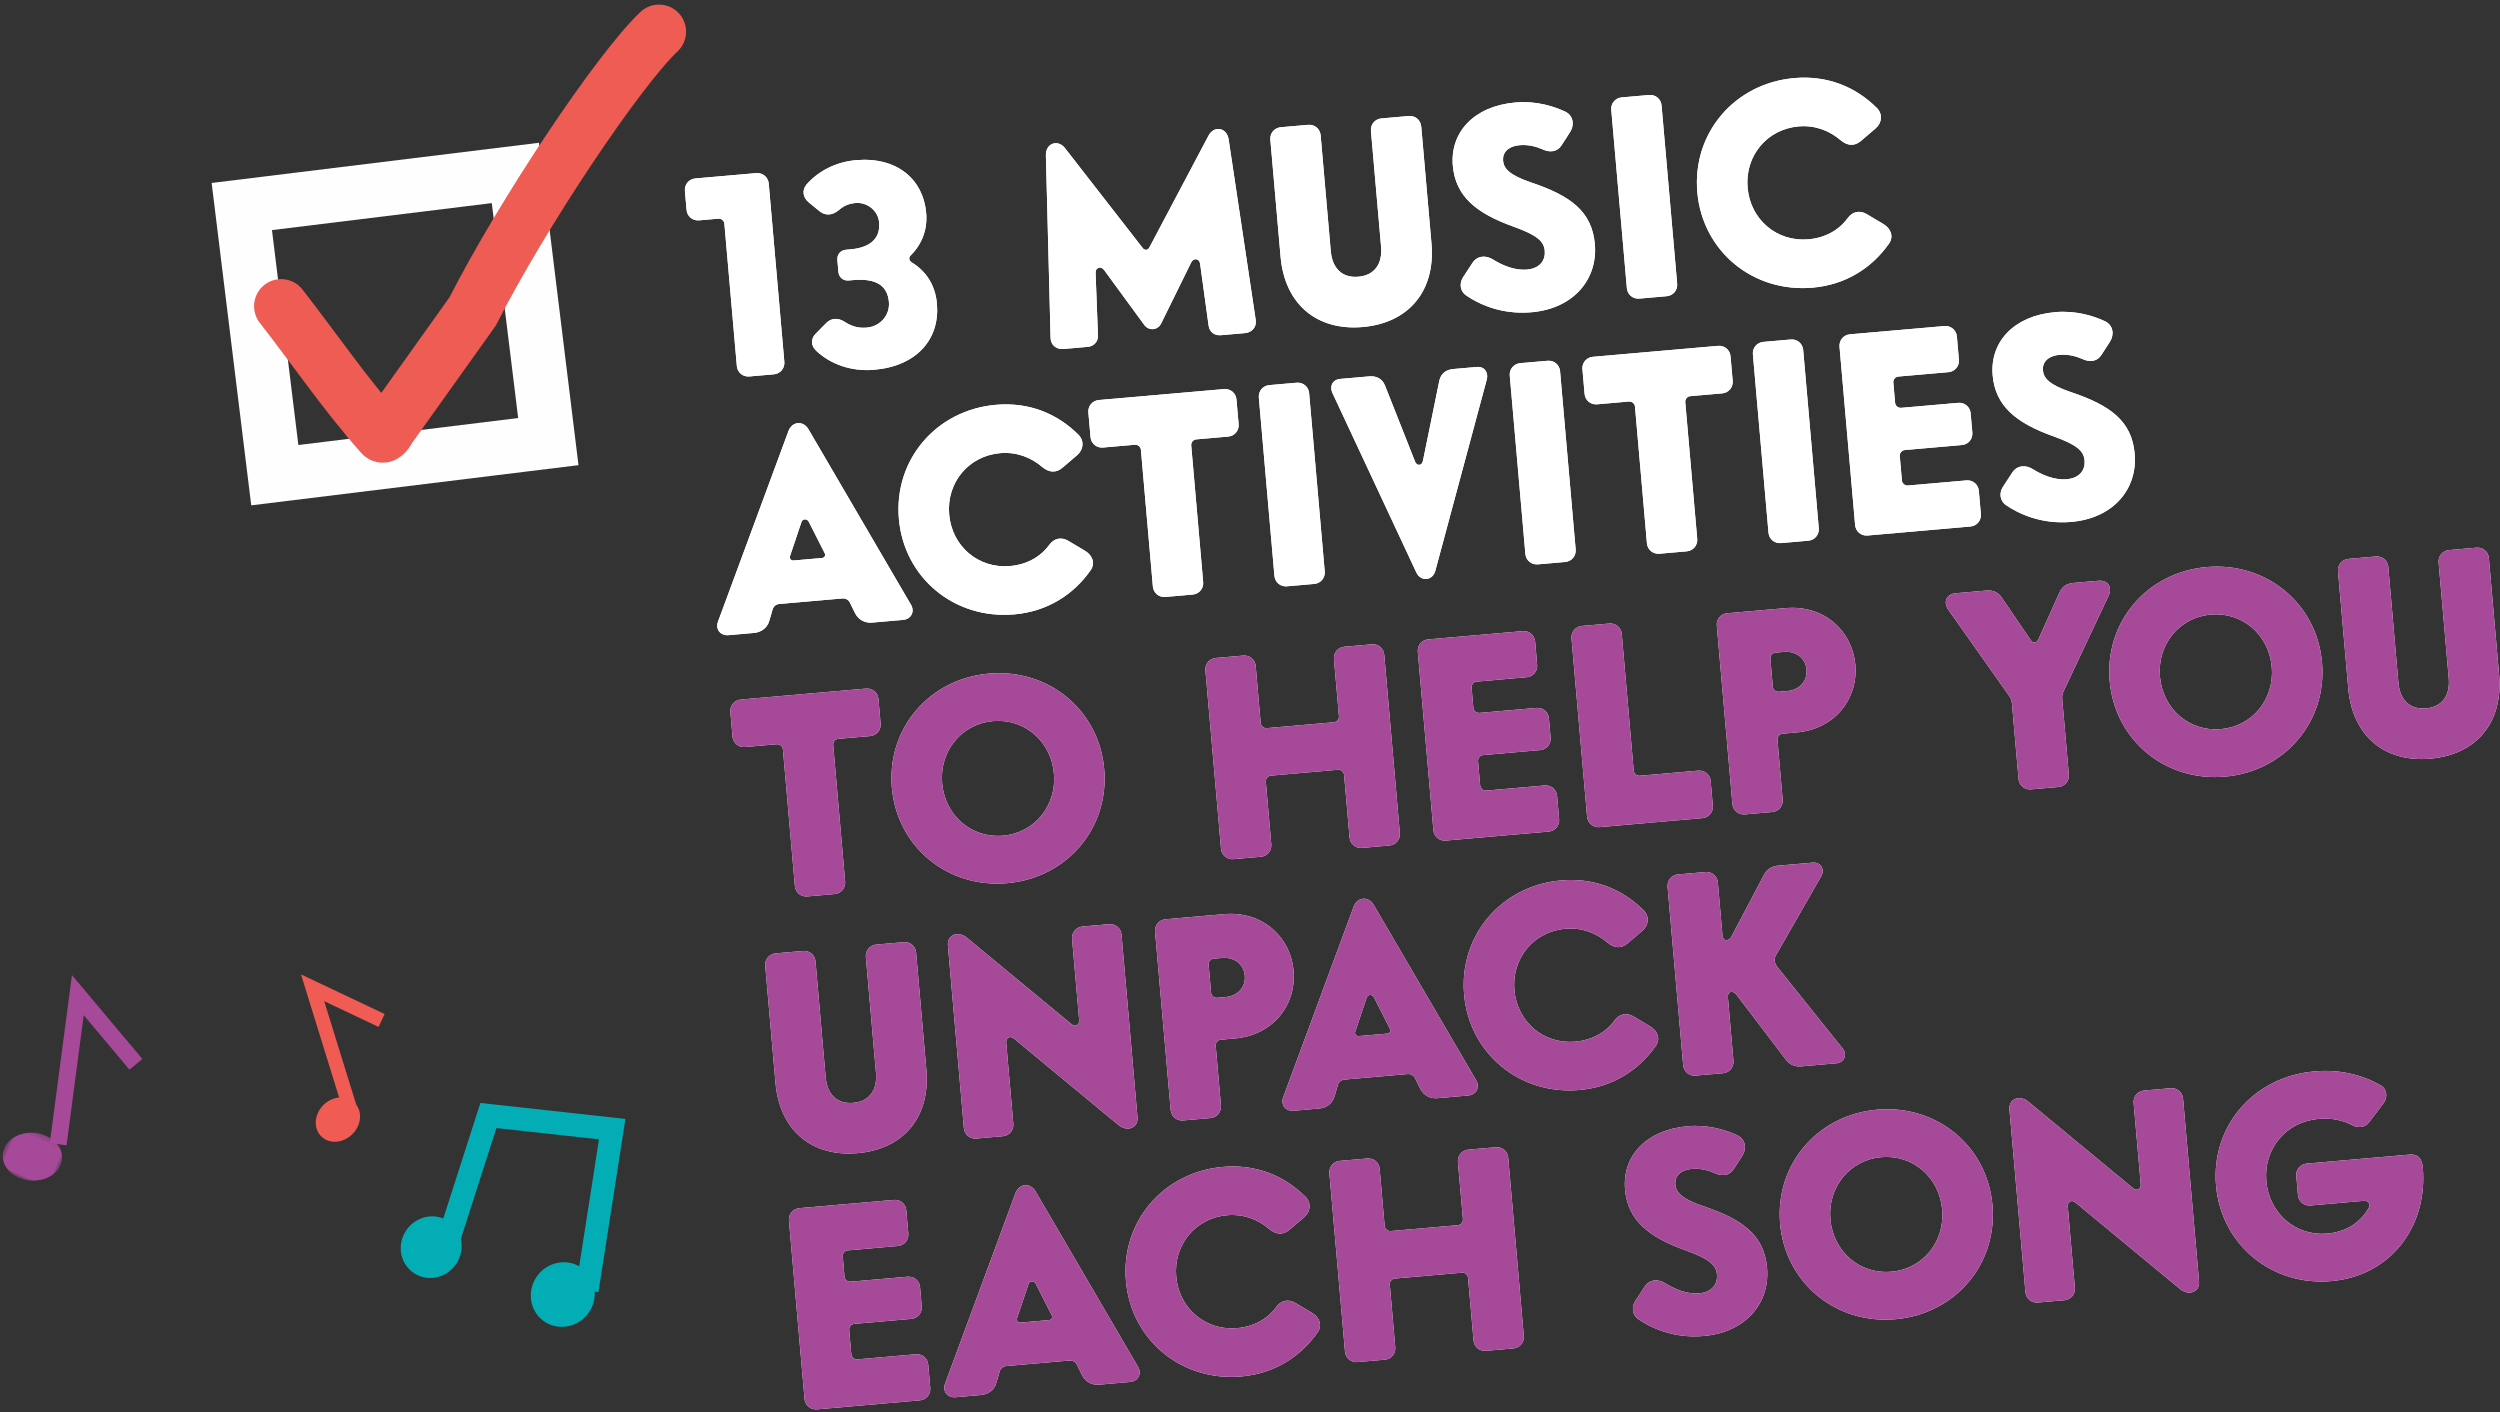 <svg xmlns="http://www.w3.org/2000/svg" xmlns:xlink="http://www.w3.org/1999/xlink" width="508" height="287" viewBox="0 0 508 287">
  <rect x="0" y="0" width="508" height="287" fill="#333333" stroke="none"/>
  <defs>
    <path id="feature-activity-a" d="M155.229,119.792 C153.918,119.792 152.892,118.766 152.892,117.455 L152.892,88.442 C152.892,87.815 152.379,87.302 151.752,87.302 L147.819,87.302 C146.508,87.302 145.482,86.276 145.482,84.965 L145.482,81.089 C145.482,79.778 146.508,78.752 147.819,78.752 L160.245,78.752 C161.556,78.752 162.582,79.778 162.582,81.089 L162.582,117.455 C162.582,118.766 161.556,119.792 160.245,119.792 L155.229,119.792 Z M169.251,115.802 C168.225,114.662 168.282,113.237 169.479,112.268 L171.759,110.33 C172.899,109.361 174.324,109.475 175.521,110.444 C176.946,111.527 178.257,111.983 179.853,111.983 C182.703,111.983 184.812,109.817 184.812,107.195 C184.812,104.003 182.874,102.122 177.972,102.122 L177.06,102.122 C175.92,102.122 175.122,101.324 175.122,100.184 L175.122,97.79 C175.122,96.65 175.92,95.852 177.06,95.852 L177.972,95.852 C182.532,95.852 184.242,93.743 184.242,90.893 C184.242,88.613 182.304,86.561 179.796,86.561 C178.542,86.561 177.459,86.846 176.205,87.758 C174.951,88.613 173.526,88.67 172.443,87.644 L170.334,85.592 C169.251,84.509 169.137,83.027 170.22,81.944 C172.728,79.55 176.376,77.897 180.651,77.897 C189.087,77.897 193.932,83.027 193.932,89.81 C193.932,93.173 192.564,96.023 190.056,98.132 C189.543,98.531 189.6,99.158 190.113,99.557 C192.963,101.666 194.502,104.687 194.502,108.392 C194.502,115.517 189.429,120.647 180.651,120.647 C175.806,120.647 171.816,118.652 169.251,115.802 Z M219.297,119.792 C217.872,119.792 216.789,118.766 216.903,117.284 L219.183,80.291 C219.354,77.783 221.919,77.213 223.173,79.151 L237.138,100.754 C237.48,101.324 238.164,101.324 238.506,100.754 L252.471,79.151 C253.725,77.213 256.29,77.783 256.461,80.291 L258.741,117.284 C258.855,118.766 257.772,119.792 256.347,119.792 L251.388,119.792 C250.134,119.792 249.165,118.937 249.108,117.626 L248.481,104.972 C248.424,103.775 247.227,103.661 246.714,104.516 L239.532,116.372 C238.734,117.683 236.91,117.683 236.112,116.372 L228.93,104.516 C228.417,103.661 227.22,103.775 227.163,104.972 L226.536,117.626 C226.479,118.937 225.51,119.792 224.256,119.792 L219.297,119.792 Z M280.287,120.647 C270.882,120.647 264.897,114.605 264.897,104.972 L264.897,81.089 C264.897,79.778 265.923,78.752 267.234,78.752 L272.82,78.752 C274.131,78.752 275.157,79.778 275.157,81.089 L275.157,104.687 C275.157,108.164 276.924,110.387 280.287,110.387 C283.65,110.387 285.417,108.164 285.417,104.687 L285.417,81.089 C285.417,79.778 286.443,78.752 287.754,78.752 L293.34,78.752 C294.651,78.752 295.677,79.778 295.677,81.089 L295.677,104.972 C295.677,114.605 289.692,120.647 280.287,120.647 Z M314.715,120.647 C308.388,120.647 303.999,117.911 301.776,116.087 C300.579,115.118 300.579,113.465 301.491,112.325 L303.6,109.646 C304.683,108.221 306.45,108.221 307.875,109.304 C309.528,110.558 311.979,111.926 314.544,111.926 C317.223,111.926 318.477,110.33 318.477,108.449 C318.477,106.511 317.223,105.143 312.663,103.034 C305.196,99.614 301.377,95.795 301.377,89.582 C301.377,82.856 306.621,77.897 315.171,77.897 C319.446,77.897 322.923,79.379 325.089,80.633 C326.628,81.545 326.799,83.426 325.716,84.851 L323.721,87.416 C322.752,88.67 321.213,88.67 319.845,87.872 C318.705,87.245 317.109,86.618 315.285,86.618 C312.834,86.618 311.637,87.872 311.637,89.468 C311.637,91.064 312.663,92.489 316.938,94.37 C324.633,97.733 328.737,101.267 328.737,107.993 C328.737,115.004 323.436,120.647 314.715,120.647 Z M336.774,119.792 C335.463,119.792 334.437,118.766 334.437,117.455 L334.437,81.089 C334.437,79.778 335.463,78.752 336.774,78.752 L342.36,78.752 C343.671,78.752 344.697,79.778 344.697,81.089 L344.697,117.455 C344.697,118.766 343.671,119.792 342.36,119.792 L336.774,119.792 Z M372.057,120.647 C359.859,120.647 350.397,111.299 350.397,99.272 C350.397,87.245 359.859,77.897 372.057,77.897 C378.783,77.897 384.312,80.747 388.245,85.421 C389.328,86.732 389.043,88.499 387.618,89.525 L384.426,91.805 C383.001,92.831 381.576,92.546 380.322,91.292 C378.27,89.183 375.42,87.758 372.057,87.758 C365.616,87.758 360.657,92.774 360.657,99.272 C360.657,105.77 365.616,110.786 372.057,110.786 C375.477,110.786 378.384,109.475 380.379,107.195 C381.462,105.941 382.944,105.77 384.255,106.682 L387.504,109.019 C388.986,110.102 389.385,111.755 388.302,113.066 C384.369,117.74 378.783,120.647 372.057,120.647 Z M146.451,171.792 C144.798,171.792 143.829,170.367 144.57,168.828 L162.183,131.55 C163.095,129.612 165.375,129.612 166.287,131.55 L183.9,168.828 C184.641,170.367 183.672,171.792 182.019,171.792 L175.749,171.792 C174.267,171.792 173.013,170.994 172.443,169.569 L171.588,167.346 C171.36,166.776 170.79,166.377 170.163,166.377 L157.281,166.377 C156.654,166.377 156.084,166.719 155.856,167.289 L154.944,169.626 C154.431,170.994 153.12,171.792 151.638,171.792 L146.451,171.792 Z M160.302,156.858 C160.074,157.314 160.416,157.827 160.929,157.827 L166.743,157.827 C167.256,157.827 167.541,157.371 167.37,156.915 L164.691,150.246 C164.406,149.562 163.494,149.505 163.209,150.189 L160.302,156.858 Z M204.648,172.647 C192.45,172.647 182.988,163.299 182.988,151.272 C182.988,139.245 192.45,129.897 204.648,129.897 C211.374,129.897 216.903,132.747 220.836,137.421 C221.919,138.732 221.634,140.499 220.209,141.525 L217.017,143.805 C215.592,144.831 214.167,144.546 212.913,143.292 C210.861,141.183 208.011,139.758 204.648,139.758 C198.207,139.758 193.248,144.774 193.248,151.272 C193.248,157.77 198.207,162.786 204.648,162.786 C208.068,162.786 210.975,161.475 212.97,159.195 C214.053,157.941 215.535,157.77 216.846,158.682 L220.095,161.019 C221.577,162.102 221.976,163.755 220.893,165.066 C216.96,169.74 211.374,172.647 204.648,172.647 Z M225.567,140.442 C224.256,140.442 223.23,139.416 223.23,138.105 L223.23,133.089 C223.23,131.778 224.256,130.752 225.567,130.752 L251.103,130.752 C252.414,130.752 253.44,131.778 253.44,133.089 L253.44,138.105 C253.44,139.416 252.414,140.442 251.103,140.442 L244.605,140.442 C243.978,140.442 243.465,140.955 243.465,141.582 L243.465,169.455 C243.465,170.766 242.439,171.792 241.128,171.792 L235.542,171.792 C234.231,171.792 233.205,170.766 233.205,169.455 L233.205,141.582 C233.205,140.955 232.692,140.442 232.065,140.442 L225.567,140.442 Z M260.337,171.792 C259.026,171.792 258,170.766 258,169.455 L258,133.089 C258,131.778 259.026,130.752 260.337,130.752 L265.923,130.752 C267.234,130.752 268.26,131.778 268.26,133.089 L268.26,169.455 C268.26,170.766 267.234,171.792 265.923,171.792 L260.337,171.792 Z M286.785,171.279 L272.991,133.488 C272.478,132.12 273.162,130.752 274.815,130.752 L280.743,130.752 C282.282,130.752 283.365,131.55 283.764,132.918 L288.495,148.821 C288.78,149.79 289.806,149.79 290.091,148.821 L294.822,132.918 C295.221,131.55 296.304,130.752 297.843,130.752 L302.631,130.752 C304.284,130.752 304.968,132.12 304.455,133.488 L290.661,171.279 C289.92,173.274 287.526,173.274 286.785,171.279 Z M311.523,171.792 C310.212,171.792 309.186,170.766 309.186,169.455 L309.186,133.089 C309.186,131.778 310.212,130.752 311.523,130.752 L317.109,130.752 C318.42,130.752 319.446,131.778 319.446,133.089 L319.446,169.455 C319.446,170.766 318.42,171.792 317.109,171.792 L311.523,171.792 Z M326.343,140.442 C325.032,140.442 324.006,139.416 324.006,138.105 L324.006,133.089 C324.006,131.778 325.032,130.752 326.343,130.752 L351.879,130.752 C353.19,130.752 354.216,131.778 354.216,133.089 L354.216,138.105 C354.216,139.416 353.19,140.442 351.879,140.442 L345.381,140.442 C344.754,140.442 344.241,140.955 344.241,141.582 L344.241,169.455 C344.241,170.766 343.215,171.792 341.904,171.792 L336.318,171.792 C335.007,171.792 333.981,170.766 333.981,169.455 L333.981,141.582 C333.981,140.955 333.468,140.442 332.841,140.442 L326.343,140.442 Z M361.113,171.792 C359.802,171.792 358.776,170.766 358.776,169.455 L358.776,133.089 C358.776,131.778 359.802,130.752 361.113,130.752 L366.699,130.752 C368.01,130.752 369.036,131.778 369.036,133.089 L369.036,169.455 C369.036,170.766 368.01,171.792 366.699,171.792 L361.113,171.792 Z M378.783,171.792 C377.472,171.792 376.446,170.766 376.446,169.455 L376.446,133.089 C376.446,131.778 377.472,130.752 378.783,130.752 L398.049,130.752 C399.36,130.752 400.386,131.778 400.386,133.089 L400.386,137.82 C400.386,139.131 399.36,140.157 398.049,140.157 L387.846,140.157 C387.219,140.157 386.706,140.67 386.706,141.297 L386.706,145.401 C386.706,146.028 387.219,146.541 387.846,146.541 L399.474,146.541 C400.785,146.541 401.811,147.567 401.811,148.878 L401.811,152.811 C401.811,154.122 400.785,155.148 399.474,155.148 L387.846,155.148 C387.219,155.148 386.706,155.661 386.706,156.288 L386.706,161.247 C386.706,161.874 387.219,162.387 387.846,162.387 L399.759,162.387 C401.07,162.387 402.096,163.413 402.096,164.724 L402.096,169.455 C402.096,170.766 401.07,171.792 399.759,171.792 L378.783,171.792 Z M420.279,172.647 C413.952,172.647 409.563,169.911 407.34,168.087 C406.143,167.118 406.143,165.465 407.055,164.325 L409.164,161.646 C410.247,160.221 412.014,160.221 413.439,161.304 C415.092,162.558 417.543,163.926 420.108,163.926 C422.787,163.926 424.041,162.33 424.041,160.449 C424.041,158.511 422.787,157.143 418.227,155.034 C410.76,151.614 406.941,147.795 406.941,141.582 C406.941,134.856 412.185,129.897 420.735,129.897 C425.01,129.897 428.487,131.379 430.653,132.633 C432.192,133.545 432.363,135.426 431.28,136.851 L429.285,139.416 C428.316,140.67 426.777,140.67 425.409,139.872 C424.269,139.245 422.673,138.618 420.849,138.618 C418.398,138.618 417.201,139.872 417.201,141.468 C417.201,143.064 418.227,144.489 422.502,146.37 C430.197,149.733 434.301,153.267 434.301,159.993 C434.301,167.004 429,172.647 420.279,172.647 Z"/>
    <path id="feature-activity-b" d="M159.179,191.129 C157.868,191.129 156.842,190.103 156.842,188.792 L156.842,183.776 C156.842,182.465 157.868,181.439 159.179,181.439 L184.715,181.439 C186.026,181.439 187.052,182.465 187.052,183.776 L187.052,188.792 C187.052,190.103 186.026,191.129 184.715,191.129 L178.217,191.129 C177.59,191.129 177.077,191.642 177.077,192.269 L177.077,220.142 C177.077,221.453 176.051,222.479 174.74,222.479 L169.154,222.479 C167.843,222.479 166.817,221.453 166.817,220.142 L166.817,192.269 C166.817,191.642 166.304,191.129 165.677,191.129 L159.179,191.129 Z M209.852,223.334 C197.654,223.334 188.192,213.986 188.192,201.959 C188.192,189.932 197.654,180.584 209.852,180.584 C222.05,180.584 231.512,189.932 231.512,201.959 C231.512,213.986 222.05,223.334 209.852,223.334 Z M209.852,213.644 C216.293,213.644 221.252,208.514 221.252,201.959 C221.252,195.404 216.293,190.274 209.852,190.274 C203.411,190.274 198.452,195.404 198.452,201.959 C198.452,208.514 203.411,213.644 209.852,213.644 Z M256.079,222.479 C254.768,222.479 253.742,221.453 253.742,220.142 L253.742,183.776 C253.742,182.465 254.768,181.439 256.079,181.439 L261.665,181.439 C262.976,181.439 264.002,182.465 264.002,183.776 L264.002,195.404 C264.002,196.031 264.515,196.544 265.142,196.544 L278.822,196.544 C279.449,196.544 279.962,196.031 279.962,195.404 L279.962,183.776 C279.962,182.465 280.988,181.439 282.299,181.439 L287.885,181.439 C289.196,181.439 290.222,182.465 290.222,183.776 L290.222,220.142 C290.222,221.453 289.196,222.479 287.885,222.479 L282.299,222.479 C280.988,222.479 279.962,221.453 279.962,220.142 L279.962,207.374 C279.962,206.747 279.449,206.234 278.822,206.234 L265.142,206.234 C264.515,206.234 264.002,206.747 264.002,207.374 L264.002,220.142 C264.002,221.453 262.976,222.479 261.665,222.479 L256.079,222.479 Z M299.399,222.479 C298.088,222.479 297.062,221.453 297.062,220.142 L297.062,183.776 C297.062,182.465 298.088,181.439 299.399,181.439 L318.665,181.439 C319.976,181.439 321.002,182.465 321.002,183.776 L321.002,188.507 C321.002,189.818 319.976,190.844 318.665,190.844 L308.462,190.844 C307.835,190.844 307.322,191.357 307.322,191.984 L307.322,196.088 C307.322,196.715 307.835,197.228 308.462,197.228 L320.09,197.228 C321.401,197.228 322.427,198.254 322.427,199.565 L322.427,203.498 C322.427,204.809 321.401,205.835 320.09,205.835 L308.462,205.835 C307.835,205.835 307.322,206.348 307.322,206.975 L307.322,211.934 C307.322,212.561 307.835,213.074 308.462,213.074 L320.375,213.074 C321.686,213.074 322.712,214.1 322.712,215.411 L322.712,220.142 C322.712,221.453 321.686,222.479 320.375,222.479 L299.399,222.479 Z M330.749,222.479 C329.438,222.479 328.412,221.453 328.412,220.142 L328.412,183.776 C328.412,182.465 329.438,181.439 330.749,181.439 L336.335,181.439 C337.646,181.439 338.672,182.465 338.672,183.776 L338.672,211.649 C338.672,212.276 339.185,212.789 339.812,212.789 L351.725,212.789 C353.036,212.789 354.062,213.815 354.062,215.126 L354.062,220.142 C354.062,221.453 353.036,222.479 351.725,222.479 L330.749,222.479 Z M360.389,222.479 C359.078,222.479 358.052,221.453 358.052,220.142 L358.052,183.776 C358.052,182.465 359.078,181.439 360.389,181.439 L372.302,181.439 C380.282,181.439 385.412,187.367 385.412,194.15 C385.412,200.933 380.282,206.804 372.302,206.804 L369.452,206.804 C368.825,206.804 368.312,207.317 368.312,207.944 L368.312,220.142 C368.312,221.453 367.286,222.479 365.975,222.479 L360.389,222.479 Z M368.312,197.114 C368.312,197.741 368.825,198.254 369.452,198.254 L371.162,198.254 C373.67,198.254 375.437,196.601 375.437,194.264 C375.437,191.927 373.67,190.274 371.162,190.274 L369.452,190.274 C368.825,190.274 368.312,190.787 368.312,191.414 L368.312,197.114 Z M418.757,222.479 C417.446,222.479 416.42,221.453 416.42,220.142 L416.42,204.809 C416.42,204.239 416.306,203.669 416.021,203.213 L405.191,184.631 C404.279,183.035 405.02,181.439 407.015,181.439 L413.228,181.439 C414.71,181.439 415.679,182.066 416.306,183.263 L421.379,192.326 C421.721,192.953 422.519,192.953 422.861,192.326 L427.934,183.263 C428.561,182.066 429.53,181.439 431.012,181.439 L436.085,181.439 C438.08,181.439 438.821,183.035 437.909,184.631 L427.079,203.213 C426.794,203.669 426.68,204.239 426.68,204.809 L426.68,220.142 C426.68,221.453 425.654,222.479 424.343,222.479 L418.757,222.479 Z M458.258,223.334 C446.06,223.334 436.598,213.986 436.598,201.959 C436.598,189.932 446.06,180.584 458.258,180.584 C470.456,180.584 479.918,189.932 479.918,201.959 C479.918,213.986 470.456,223.334 458.258,223.334 Z M458.258,213.644 C464.699,213.644 469.658,208.514 469.658,201.959 C469.658,195.404 464.699,190.274 458.258,190.274 C451.817,190.274 446.858,195.404 446.858,201.959 C446.858,208.514 451.817,213.644 458.258,213.644 Z M500.153,223.334 C490.748,223.334 484.763,217.292 484.763,207.659 L484.763,183.776 C484.763,182.465 485.789,181.439 487.1,181.439 L492.686,181.439 C493.997,181.439 495.023,182.465 495.023,183.776 L495.023,207.374 C495.023,210.851 496.79,213.074 500.153,213.074 C503.516,213.074 505.283,210.851 505.283,207.374 L505.283,183.776 C505.283,182.465 506.309,181.439 507.62,181.439 L513.206,181.439 C514.517,181.439 515.543,182.465 515.543,183.776 L515.543,207.659 C515.543,217.292 509.558,223.334 500.153,223.334 Z M174.797,275.334 C165.392,275.334 159.407,269.292 159.407,259.659 L159.407,235.776 C159.407,234.465 160.433,233.439 161.744,233.439 L167.33,233.439 C168.641,233.439 169.667,234.465 169.667,235.776 L169.667,259.374 C169.667,262.851 171.434,265.074 174.797,265.074 C178.16,265.074 179.927,262.851 179.927,259.374 L179.927,235.776 C179.927,234.465 180.953,233.439 182.264,233.439 L187.85,233.439 C189.161,233.439 190.187,234.465 190.187,235.776 L190.187,259.659 C190.187,269.292 184.202,275.334 174.797,275.334 Z M232.082,272.997 C232.082,275.277 229.688,275.847 228.092,274.251 L208.427,254.871 C207.743,254.187 206.831,254.643 206.831,255.555 L206.831,272.142 C206.831,273.453 205.805,274.479 204.494,274.479 L199.079,274.479 C197.768,274.479 196.742,273.453 196.742,272.142 L196.742,234.921 C196.742,232.641 199.136,232.071 200.732,233.667 L220.397,253.047 C221.081,253.731 221.993,253.275 221.993,252.363 L221.993,235.776 C221.993,234.465 223.019,233.439 224.33,233.439 L229.745,233.439 C231.056,233.439 232.082,234.465 232.082,235.776 L232.082,272.997 Z M241.259,274.479 C239.948,274.479 238.922,273.453 238.922,272.142 L238.922,235.776 C238.922,234.465 239.948,233.439 241.259,233.439 L253.172,233.439 C261.152,233.439 266.282,239.367 266.282,246.15 C266.282,252.933 261.152,258.804 253.172,258.804 L250.322,258.804 C249.695,258.804 249.182,259.317 249.182,259.944 L249.182,272.142 C249.182,273.453 248.156,274.479 246.845,274.479 L241.259,274.479 Z M249.182,249.114 C249.182,249.741 249.695,250.254 250.322,250.254 L252.032,250.254 C254.54,250.254 256.307,248.601 256.307,246.264 C256.307,243.927 254.54,242.274 252.032,242.274 L250.322,242.274 C249.695,242.274 249.182,242.787 249.182,243.414 L249.182,249.114 Z M263.831,274.479 C262.178,274.479 261.209,273.054 261.95,271.515 L279.563,234.237 C280.475,232.299 282.755,232.299 283.667,234.237 L301.28,271.515 C302.021,273.054 301.052,274.479 299.399,274.479 L293.129,274.479 C291.647,274.479 290.393,273.681 289.823,272.256 L288.968,270.033 C288.74,269.463 288.17,269.064 287.543,269.064 L274.661,269.064 C274.034,269.064 273.464,269.406 273.236,269.976 L272.324,272.313 C271.811,273.681 270.5,274.479 269.018,274.479 L263.831,274.479 Z M277.682,259.545 C277.454,260.001 277.796,260.514 278.309,260.514 L284.123,260.514 C284.636,260.514 284.921,260.058 284.75,259.602 L282.071,252.933 C281.786,252.249 280.874,252.192 280.589,252.876 L277.682,259.545 Z M322.028,275.334 C309.83,275.334 300.368,265.986 300.368,253.959 C300.368,241.932 309.83,232.584 322.028,232.584 C328.754,232.584 334.283,235.434 338.216,240.108 C339.299,241.419 339.014,243.186 337.589,244.212 L334.397,246.492 C332.972,247.518 331.547,247.233 330.293,245.979 C328.241,243.87 325.391,242.445 322.028,242.445 C315.587,242.445 310.628,247.461 310.628,253.959 C310.628,260.457 315.587,265.473 322.028,265.473 C325.448,265.473 328.355,264.162 330.35,261.882 C331.433,260.628 332.915,260.457 334.226,261.369 L337.475,263.706 C338.957,264.789 339.356,266.442 338.273,267.753 C334.34,272.427 328.754,275.334 322.028,275.334 Z M345.797,274.479 C344.486,274.479 343.46,273.453 343.46,272.142 L343.46,235.776 C343.46,234.465 344.486,233.439 345.797,233.439 L351.383,233.439 C352.694,233.439 353.72,234.465 353.72,235.776 L353.72,246.492 C353.72,248.031 354.974,247.803 355.487,247.005 L363.239,234.978 C363.866,234.009 364.949,233.439 366.146,233.439 L373.271,233.439 C374.924,233.439 375.665,235.035 374.753,236.346 L364.208,251.508 C363.695,252.192 363.752,253.104 364.208,253.845 L376.064,271.629 C376.919,272.94 376.121,274.479 374.525,274.479 L367.286,274.479 C366.089,274.479 365.006,273.909 364.379,272.883 L355.487,258.804 C354.974,257.949 353.72,257.778 353.72,259.317 L353.72,272.142 C353.72,273.453 352.694,274.479 351.383,274.479 L345.797,274.479 Z M162.029,326.479 C160.718,326.479 159.692,325.453 159.692,324.142 L159.692,287.776 C159.692,286.465 160.718,285.439 162.029,285.439 L181.295,285.439 C182.606,285.439 183.632,286.465 183.632,287.776 L183.632,292.507 C183.632,293.818 182.606,294.844 181.295,294.844 L171.092,294.844 C170.465,294.844 169.952,295.357 169.952,295.984 L169.952,300.088 C169.952,300.715 170.465,301.228 171.092,301.228 L182.72,301.228 C184.031,301.228 185.057,302.254 185.057,303.565 L185.057,307.498 C185.057,308.809 184.031,309.835 182.72,309.835 L171.092,309.835 C170.465,309.835 169.952,310.348 169.952,310.975 L169.952,315.934 C169.952,316.561 170.465,317.074 171.092,317.074 L183.005,317.074 C184.316,317.074 185.342,318.1 185.342,319.411 L185.342,324.142 C185.342,325.453 184.316,326.479 183.005,326.479 L162.029,326.479 Z M190.301,326.479 C188.648,326.479 187.679,325.054 188.42,323.515 L206.033,286.237 C206.945,284.299 209.225,284.299 210.137,286.237 L227.75,323.515 C228.491,325.054 227.522,326.479 225.869,326.479 L219.599,326.479 C218.117,326.479 216.863,325.681 216.293,324.256 L215.438,322.033 C215.21,321.463 214.64,321.064 214.013,321.064 L201.131,321.064 C200.504,321.064 199.934,321.406 199.706,321.976 L198.794,324.313 C198.281,325.681 196.97,326.479 195.488,326.479 L190.301,326.479 Z M204.152,311.545 C203.924,312.001 204.266,312.514 204.779,312.514 L210.593,312.514 C211.106,312.514 211.391,312.058 211.22,311.602 L208.541,304.933 C208.256,304.249 207.344,304.192 207.059,304.876 L204.152,311.545 Z M248.498,327.334 C236.3,327.334 226.838,317.986 226.838,305.959 C226.838,293.932 236.3,284.584 248.498,284.584 C255.224,284.584 260.753,287.434 264.686,292.108 C265.769,293.419 265.484,295.186 264.059,296.212 L260.867,298.492 C259.442,299.518 258.017,299.233 256.763,297.979 C254.711,295.87 251.861,294.445 248.498,294.445 C242.057,294.445 237.098,299.461 237.098,305.959 C237.098,312.457 242.057,317.473 248.498,317.473 C251.918,317.473 254.825,316.162 256.82,313.882 C257.903,312.628 259.385,312.457 260.696,313.369 L263.945,315.706 C265.427,316.789 265.826,318.442 264.743,319.753 C260.81,324.427 255.224,327.334 248.498,327.334 Z M272.267,326.479 C270.956,326.479 269.93,325.453 269.93,324.142 L269.93,287.776 C269.93,286.465 270.956,285.439 272.267,285.439 L277.853,285.439 C279.164,285.439 280.19,286.465 280.19,287.776 L280.19,299.404 C280.19,300.031 280.703,300.544 281.33,300.544 L295.01,300.544 C295.637,300.544 296.15,300.031 296.15,299.404 L296.15,287.776 C296.15,286.465 297.176,285.439 298.487,285.439 L304.073,285.439 C305.384,285.439 306.41,286.465 306.41,287.776 L306.41,324.142 C306.41,325.453 305.384,326.479 304.073,326.479 L298.487,326.479 C297.176,326.479 296.15,325.453 296.15,324.142 L296.15,311.374 C296.15,310.747 295.637,310.234 295.01,310.234 L281.33,310.234 C280.703,310.234 280.19,310.747 280.19,311.374 L280.19,324.142 C280.19,325.453 279.164,326.479 277.853,326.479 L272.267,326.479 Z M342.833,327.334 C336.506,327.334 332.117,324.598 329.894,322.774 C328.697,321.805 328.697,320.152 329.609,319.012 L331.718,316.333 C332.801,314.908 334.568,314.908 335.993,315.991 C337.646,317.245 340.097,318.613 342.662,318.613 C345.341,318.613 346.595,317.017 346.595,315.136 C346.595,313.198 345.341,311.83 340.781,309.721 C333.314,306.301 329.495,302.482 329.495,296.269 C329.495,289.543 334.739,284.584 343.289,284.584 C347.564,284.584 351.041,286.066 353.207,287.32 C354.746,288.232 354.917,290.113 353.834,291.538 L351.839,294.103 C350.87,295.357 349.331,295.357 347.963,294.559 C346.823,293.932 345.227,293.305 343.403,293.305 C340.952,293.305 339.755,294.559 339.755,296.155 C339.755,297.751 340.781,299.176 345.056,301.057 C352.751,304.42 356.855,307.954 356.855,314.68 C356.855,321.691 351.554,327.334 342.833,327.334 Z M381.935,327.334 C369.737,327.334 360.275,317.986 360.275,305.959 C360.275,293.932 369.737,284.584 381.935,284.584 C394.133,284.584 403.595,293.932 403.595,305.959 C403.595,317.986 394.133,327.334 381.935,327.334 Z M381.935,317.644 C388.376,317.644 393.335,312.514 393.335,305.959 C393.335,299.404 388.376,294.274 381.935,294.274 C375.494,294.274 370.535,299.404 370.535,305.959 C370.535,312.514 375.494,317.644 381.935,317.644 Z M444.065,324.997 C444.065,327.277 441.671,327.847 440.075,326.251 L420.41,306.871 C419.726,306.187 418.814,306.643 418.814,307.555 L418.814,324.142 C418.814,325.453 417.788,326.479 416.477,326.479 L411.062,326.479 C409.751,326.479 408.725,325.453 408.725,324.142 L408.725,286.921 C408.725,284.641 411.119,284.071 412.715,285.667 L432.38,305.047 C433.064,305.731 433.976,305.275 433.976,304.363 L433.976,287.776 C433.976,286.465 435.002,285.439 436.313,285.439 L441.728,285.439 C443.039,285.439 444.065,286.465 444.065,287.776 L444.065,324.997 Z M449.195,305.959 C449.195,293.932 458.657,284.584 471.14,284.584 C476.327,284.584 480.773,286.123 484.364,288.631 C485.504,289.429 485.561,291.139 484.592,292.222 L481.229,295.927 C480.317,296.896 478.892,296.839 477.866,296.155 C475.985,294.958 473.762,294.274 471.14,294.274 C464.414,294.274 459.455,299.404 459.455,305.959 C459.455,312.514 464.414,317.644 470.855,317.644 C474.902,317.644 477.923,315.82 479.69,313.198 C480.203,312.457 479.804,311.659 478.778,311.659 L467.948,311.659 C466.637,311.659 465.611,310.633 465.611,309.322 L465.611,305.446 C465.611,304.135 466.637,303.109 467.948,303.109 L488.924,303.109 C490.235,303.109 491.375,303.736 491.375,305.959 C491.375,317.986 482.939,327.334 470.855,327.334 C458.657,327.334 449.195,317.986 449.195,305.959 Z"/>
    <polygon id="feature-activity-c" points=".517 .242 12.349 .242 12.349 10.267 .517 10.267"/>
  </defs>
  <g fill="none" fill-rule="evenodd" transform="translate(-3 -55)">
    <g stroke-width="11" transform="rotate(-7 612.102 -319.954)">
      <rect width="56" height="55" x="5.5" y="25.617" stroke="#FEFEFE"/>
      <path stroke="#EF5C53" stroke-linecap="round" d="M10.309,38.89 C14.257,49.223 17.55,59.828 22.155,69.888 C22.451,70.537 23.611,69.54 24.103,69.029 L47.228,51.283 C62.804,35.133 89.838,13.083 100.047,8" transform="rotate(-10 55.178 39.05)"/>
    </g>
    <g fill="#FFF" fill-rule="nonzero" transform="rotate(-5 289.309 125.336)">
      <use xlink:href="#feature-activity-a"/>
      <use xlink:href="#feature-activity-a"/>
    </g>
    <g fill-rule="nonzero" transform="rotate(-5 336.193 253.959)">
      <use fill="#FFF" xlink:href="#feature-activity-b"/>
      <use fill="#A74999" xlink:href="#feature-activity-b"/>
    </g>
    <g fill="#03ADB6" transform="rotate(36 -356.6 301.746)">
      <path d="M10.477 10.823C12.851 13.313 12.838 17.317 10.445 19.785 8.031 22.241 4.167 22.222 1.78 19.732-.594 17.248-.576 13.244 1.825 10.777 4.215 8.314 8.098 8.348 10.477 10.823M37.992 2.676C40.488 5.28 40.467 9.491 37.941 12.069 35.425 14.655 31.372 14.633 28.861 12.033 26.364 9.419 26.388 5.221 28.907 2.635 31.428.043 35.495.071 37.992 2.676" transform="translate(3 29)"/>
      <polygon points="25.748 0 0 14.7 9.296 43 13.715 41.502 5.631 16.909 23.837 6.515 37.868 33.883 42 31.698"/>
    </g>
    <g fill="#F05C53" transform="translate(64.163 253)">
      <path d="M11.221,26.482 C12.621,28.318 12.08,31.161 10.027,32.831 C7.961,34.504 5.164,34.363 3.774,32.526 C2.381,30.682 2.92,27.839 4.973,26.167 C7.031,24.494 9.829,24.638 11.221,26.482"/>
      <polygon points="8.672 28 0 0 17 8.049 15.761 10.669 4.717 5.437 11.434 27.143"/>
    </g>
    <g transform="rotate(24 -586.31 168.025)">
      <g transform="translate(1.26 31.858)">
        <mask id="feature-activity-d" fill="#fff">
          <use xlink:href="#feature-activity-c"/>
        </mask>
        <path fill="#A74999" d="M11.372,1.952 C13.177,4.025 12.406,7.19 9.681,9.018 C6.939,10.849 3.273,10.641 1.488,8.566 C-0.306,6.483 0.457,3.318 3.181,1.49 C5.915,-0.341 9.581,-0.133 11.372,1.952" mask="url(#feature-activity-d)"/>
      </g>
      <polygon fill="#A74999" points="9.798 33.143 13.094 32.186 5.521 6.607 18.519 12.942 20.03 9.888 .03 .143"/>
    </g>
  </g>
</svg>
